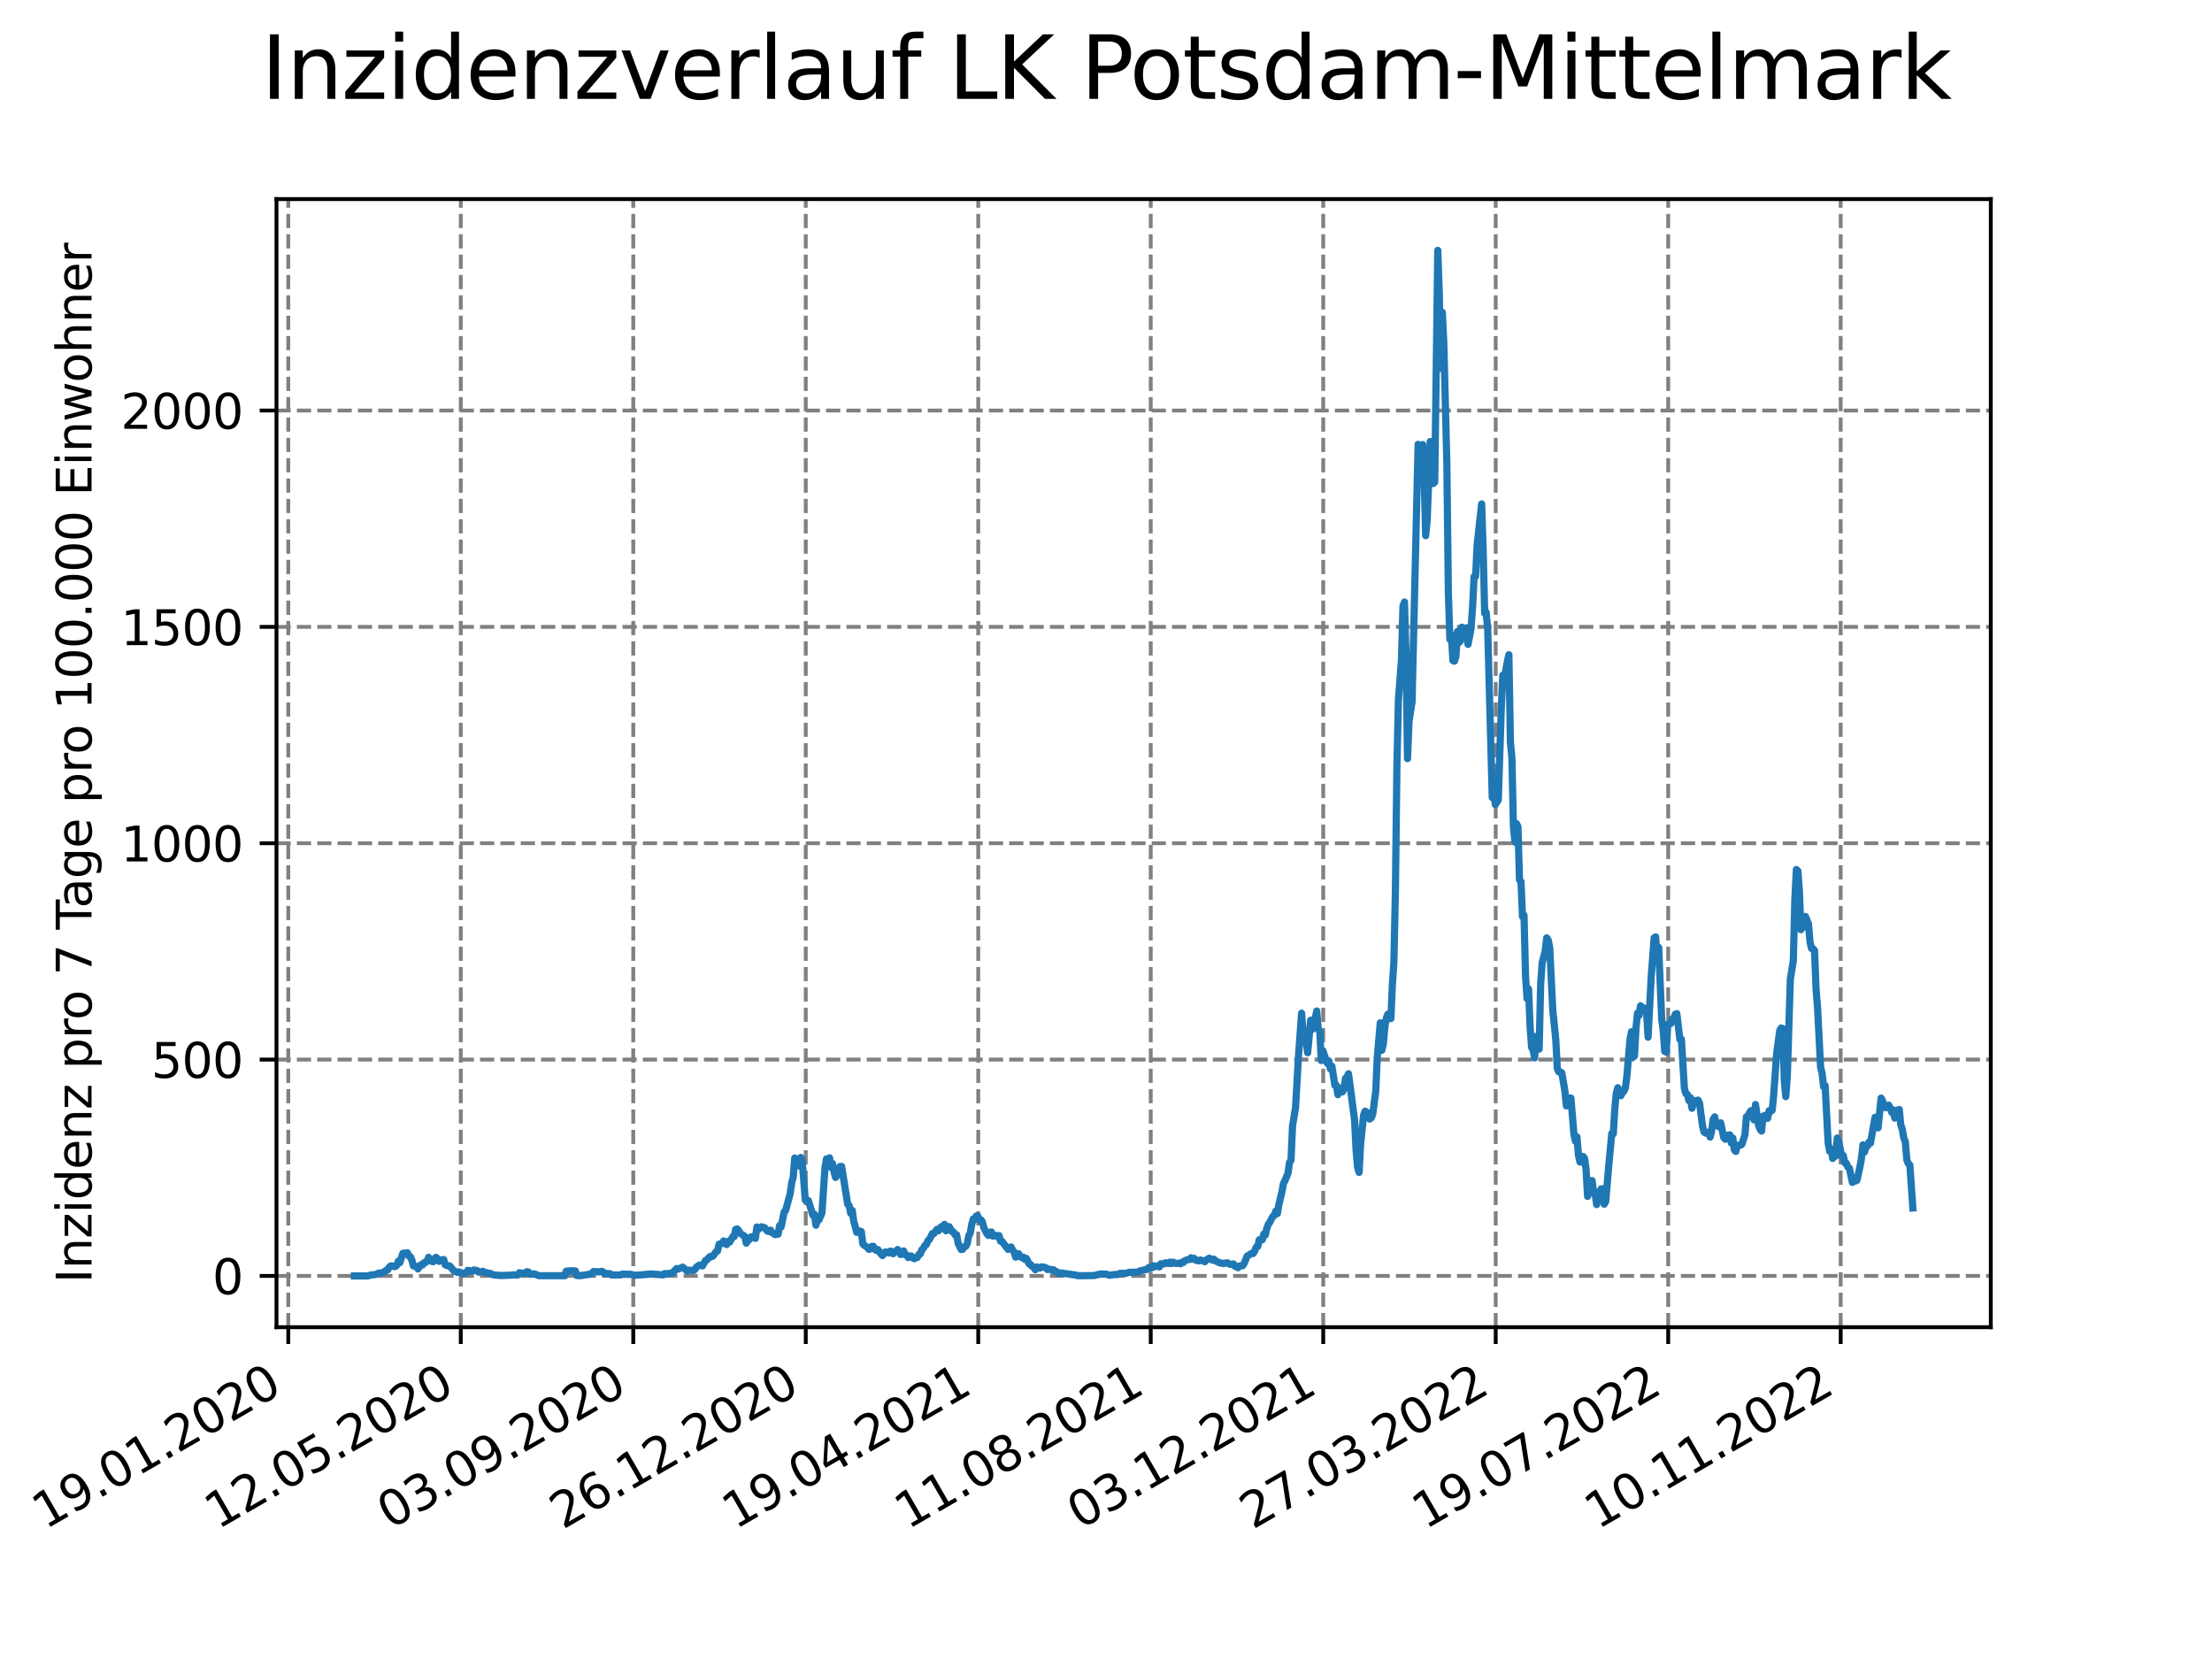 <?xml version="1.0" encoding="utf-8" standalone="no"?>
<!DOCTYPE svg PUBLIC "-//W3C//DTD SVG 1.1//EN"
  "http://www.w3.org/Graphics/SVG/1.1/DTD/svg11.dtd">
<svg xmlns:xlink="http://www.w3.org/1999/xlink" width="460.8pt" height="345.6pt" viewBox="0 0 460.8 345.6" xmlns="http://www.w3.org/2000/svg" version="1.1">
 <defs>
  <style type="text/css">*{stroke-linejoin: round; stroke-linecap: butt}</style>
 </defs>
 <g id="figure_1">
  <g id="patch_1">
   <path d="M 0 345.6 
L 460.8 345.6 
L 460.8 0 
L 0 0 
z
" style="fill: #ffffff"/>
  </g>
  <g id="axes_1">
   <g id="patch_2">
    <path d="M 57.6 276.48 
L 414.72 276.48 
L 414.72 41.472 
L 57.6 41.472 
z
" style="fill: #ffffff"/>
   </g>
   <g id="matplotlib.axis_1">
    <g id="xtick_1">
     <g id="line2d_1">
      <path d="M 60.056 276.48 
L 60.056 41.472 
" clip-path="url(#p04db1f003d)" style="fill: none; stroke-dasharray: 2.96,1.28; stroke-dashoffset: 0; stroke: #808080; stroke-width: 0.8"/>
     </g>
     <g id="line2d_2">
      <defs>
       <path id="mf3e167fe7e" d="M 0 0 
L 0 3.5 
" style="stroke: #000000; stroke-width: 0.8"/>
      </defs>
      <g>
       <use xlink:href="#mf3e167fe7e" x="60.056" y="276.48" style="stroke: #000000; stroke-width: 0.8"/>
      </g>
     </g>
     <g id="text_1">
      <!-- 19.01.2020 -->
      <g transform="translate(9.431 318.689) rotate(-30) scale(0.1 -0.1)">
       <defs>
        <path id="DejaVuSans-31" d="M 794 531 
L 1825 531 
L 1825 4091 
L 703 3866 
L 703 4441 
L 1819 4666 
L 2450 4666 
L 2450 531 
L 3481 531 
L 3481 0 
L 794 0 
L 794 531 
z
" transform="scale(0.016)"/>
        <path id="DejaVuSans-39" d="M 703 97 
L 703 672 
Q 941 559 1184 500 
Q 1428 441 1663 441 
Q 2288 441 2617 861 
Q 2947 1281 2994 2138 
Q 2813 1869 2534 1725 
Q 2256 1581 1919 1581 
Q 1219 1581 811 2004 
Q 403 2428 403 3163 
Q 403 3881 828 4315 
Q 1253 4750 1959 4750 
Q 2769 4750 3195 4129 
Q 3622 3509 3622 2328 
Q 3622 1225 3098 567 
Q 2575 -91 1691 -91 
Q 1453 -91 1209 -44 
Q 966 3 703 97 
z
M 1959 2075 
Q 2384 2075 2632 2365 
Q 2881 2656 2881 3163 
Q 2881 3666 2632 3958 
Q 2384 4250 1959 4250 
Q 1534 4250 1286 3958 
Q 1038 3666 1038 3163 
Q 1038 2656 1286 2365 
Q 1534 2075 1959 2075 
z
" transform="scale(0.016)"/>
        <path id="DejaVuSans-2e" d="M 684 794 
L 1344 794 
L 1344 0 
L 684 0 
L 684 794 
z
" transform="scale(0.016)"/>
        <path id="DejaVuSans-30" d="M 2034 4250 
Q 1547 4250 1301 3770 
Q 1056 3291 1056 2328 
Q 1056 1369 1301 889 
Q 1547 409 2034 409 
Q 2525 409 2770 889 
Q 3016 1369 3016 2328 
Q 3016 3291 2770 3770 
Q 2525 4250 2034 4250 
z
M 2034 4750 
Q 2819 4750 3233 4129 
Q 3647 3509 3647 2328 
Q 3647 1150 3233 529 
Q 2819 -91 2034 -91 
Q 1250 -91 836 529 
Q 422 1150 422 2328 
Q 422 3509 836 4129 
Q 1250 4750 2034 4750 
z
" transform="scale(0.016)"/>
        <path id="DejaVuSans-32" d="M 1228 531 
L 3431 531 
L 3431 0 
L 469 0 
L 469 531 
Q 828 903 1448 1529 
Q 2069 2156 2228 2338 
Q 2531 2678 2651 2914 
Q 2772 3150 2772 3378 
Q 2772 3750 2511 3984 
Q 2250 4219 1831 4219 
Q 1534 4219 1204 4116 
Q 875 4013 500 3803 
L 500 4441 
Q 881 4594 1212 4672 
Q 1544 4750 1819 4750 
Q 2544 4750 2975 4387 
Q 3406 4025 3406 3419 
Q 3406 3131 3298 2873 
Q 3191 2616 2906 2266 
Q 2828 2175 2409 1742 
Q 1991 1309 1228 531 
z
" transform="scale(0.016)"/>
       </defs>
       <use xlink:href="#DejaVuSans-31"/>
       <use xlink:href="#DejaVuSans-39" x="63.623"/>
       <use xlink:href="#DejaVuSans-2e" x="127.246"/>
       <use xlink:href="#DejaVuSans-30" x="159.033"/>
       <use xlink:href="#DejaVuSans-31" x="222.656"/>
       <use xlink:href="#DejaVuSans-2e" x="286.279"/>
       <use xlink:href="#DejaVuSans-32" x="318.066"/>
       <use xlink:href="#DejaVuSans-30" x="381.689"/>
       <use xlink:href="#DejaVuSans-32" x="445.312"/>
       <use xlink:href="#DejaVuSans-30" x="508.936"/>
      </g>
     </g>
    </g>
    <g id="xtick_2">
     <g id="line2d_3">
      <path d="M 95.989 276.48 
L 95.989 41.472 
" clip-path="url(#p04db1f003d)" style="fill: none; stroke-dasharray: 2.96,1.28; stroke-dashoffset: 0; stroke: #808080; stroke-width: 0.8"/>
     </g>
     <g id="line2d_4">
      <g>
       <use xlink:href="#mf3e167fe7e" x="95.989" y="276.48" style="stroke: #000000; stroke-width: 0.8"/>
      </g>
     </g>
     <g id="text_2">
      <!-- 12.05.2020 -->
      <g transform="translate(45.363 318.689) rotate(-30) scale(0.1 -0.1)">
       <defs>
        <path id="DejaVuSans-35" d="M 691 4666 
L 3169 4666 
L 3169 4134 
L 1269 4134 
L 1269 2991 
Q 1406 3038 1543 3061 
Q 1681 3084 1819 3084 
Q 2600 3084 3056 2656 
Q 3513 2228 3513 1497 
Q 3513 744 3044 326 
Q 2575 -91 1722 -91 
Q 1428 -91 1123 -41 
Q 819 9 494 109 
L 494 744 
Q 775 591 1075 516 
Q 1375 441 1709 441 
Q 2250 441 2565 725 
Q 2881 1009 2881 1497 
Q 2881 1984 2565 2268 
Q 2250 2553 1709 2553 
Q 1456 2553 1204 2497 
Q 953 2441 691 2322 
L 691 4666 
z
" transform="scale(0.016)"/>
       </defs>
       <use xlink:href="#DejaVuSans-31"/>
       <use xlink:href="#DejaVuSans-32" x="63.623"/>
       <use xlink:href="#DejaVuSans-2e" x="127.246"/>
       <use xlink:href="#DejaVuSans-30" x="159.033"/>
       <use xlink:href="#DejaVuSans-35" x="222.656"/>
       <use xlink:href="#DejaVuSans-2e" x="286.279"/>
       <use xlink:href="#DejaVuSans-32" x="318.066"/>
       <use xlink:href="#DejaVuSans-30" x="381.689"/>
       <use xlink:href="#DejaVuSans-32" x="445.312"/>
       <use xlink:href="#DejaVuSans-30" x="508.936"/>
      </g>
     </g>
    </g>
    <g id="xtick_3">
     <g id="line2d_5">
      <path d="M 131.921 276.48 
L 131.921 41.472 
" clip-path="url(#p04db1f003d)" style="fill: none; stroke-dasharray: 2.96,1.28; stroke-dashoffset: 0; stroke: #808080; stroke-width: 0.8"/>
     </g>
     <g id="line2d_6">
      <g>
       <use xlink:href="#mf3e167fe7e" x="131.921" y="276.48" style="stroke: #000000; stroke-width: 0.8"/>
      </g>
     </g>
     <g id="text_3">
      <!-- 03.09.2020 -->
      <g transform="translate(81.296 318.689) rotate(-30) scale(0.1 -0.1)">
       <defs>
        <path id="DejaVuSans-33" d="M 2597 2516 
Q 3050 2419 3304 2112 
Q 3559 1806 3559 1356 
Q 3559 666 3084 287 
Q 2609 -91 1734 -91 
Q 1441 -91 1130 -33 
Q 819 25 488 141 
L 488 750 
Q 750 597 1062 519 
Q 1375 441 1716 441 
Q 2309 441 2620 675 
Q 2931 909 2931 1356 
Q 2931 1769 2642 2001 
Q 2353 2234 1838 2234 
L 1294 2234 
L 1294 2753 
L 1863 2753 
Q 2328 2753 2575 2939 
Q 2822 3125 2822 3475 
Q 2822 3834 2567 4026 
Q 2313 4219 1838 4219 
Q 1578 4219 1281 4162 
Q 984 4106 628 3988 
L 628 4550 
Q 988 4650 1302 4700 
Q 1616 4750 1894 4750 
Q 2613 4750 3031 4423 
Q 3450 4097 3450 3541 
Q 3450 3153 3228 2886 
Q 3006 2619 2597 2516 
z
" transform="scale(0.016)"/>
       </defs>
       <use xlink:href="#DejaVuSans-30"/>
       <use xlink:href="#DejaVuSans-33" x="63.623"/>
       <use xlink:href="#DejaVuSans-2e" x="127.246"/>
       <use xlink:href="#DejaVuSans-30" x="159.033"/>
       <use xlink:href="#DejaVuSans-39" x="222.656"/>
       <use xlink:href="#DejaVuSans-2e" x="286.279"/>
       <use xlink:href="#DejaVuSans-32" x="318.066"/>
       <use xlink:href="#DejaVuSans-30" x="381.689"/>
       <use xlink:href="#DejaVuSans-32" x="445.312"/>
       <use xlink:href="#DejaVuSans-30" x="508.936"/>
      </g>
     </g>
    </g>
    <g id="xtick_4">
     <g id="line2d_7">
      <path d="M 167.854 276.48 
L 167.854 41.472 
" clip-path="url(#p04db1f003d)" style="fill: none; stroke-dasharray: 2.96,1.28; stroke-dashoffset: 0; stroke: #808080; stroke-width: 0.8"/>
     </g>
     <g id="line2d_8">
      <g>
       <use xlink:href="#mf3e167fe7e" x="167.854" y="276.48" style="stroke: #000000; stroke-width: 0.8"/>
      </g>
     </g>
     <g id="text_4">
      <!-- 26.12.2020 -->
      <g transform="translate(117.229 318.689) rotate(-30) scale(0.1 -0.1)">
       <defs>
        <path id="DejaVuSans-36" d="M 2113 2584 
Q 1688 2584 1439 2293 
Q 1191 2003 1191 1497 
Q 1191 994 1439 701 
Q 1688 409 2113 409 
Q 2538 409 2786 701 
Q 3034 994 3034 1497 
Q 3034 2003 2786 2293 
Q 2538 2584 2113 2584 
z
M 3366 4563 
L 3366 3988 
Q 3128 4100 2886 4159 
Q 2644 4219 2406 4219 
Q 1781 4219 1451 3797 
Q 1122 3375 1075 2522 
Q 1259 2794 1537 2939 
Q 1816 3084 2150 3084 
Q 2853 3084 3261 2657 
Q 3669 2231 3669 1497 
Q 3669 778 3244 343 
Q 2819 -91 2113 -91 
Q 1303 -91 875 529 
Q 447 1150 447 2328 
Q 447 3434 972 4092 
Q 1497 4750 2381 4750 
Q 2619 4750 2861 4703 
Q 3103 4656 3366 4563 
z
" transform="scale(0.016)"/>
       </defs>
       <use xlink:href="#DejaVuSans-32"/>
       <use xlink:href="#DejaVuSans-36" x="63.623"/>
       <use xlink:href="#DejaVuSans-2e" x="127.246"/>
       <use xlink:href="#DejaVuSans-31" x="159.033"/>
       <use xlink:href="#DejaVuSans-32" x="222.656"/>
       <use xlink:href="#DejaVuSans-2e" x="286.279"/>
       <use xlink:href="#DejaVuSans-32" x="318.066"/>
       <use xlink:href="#DejaVuSans-30" x="381.689"/>
       <use xlink:href="#DejaVuSans-32" x="445.312"/>
       <use xlink:href="#DejaVuSans-30" x="508.936"/>
      </g>
     </g>
    </g>
    <g id="xtick_5">
     <g id="line2d_9">
      <path d="M 203.786 276.48 
L 203.786 41.472 
" clip-path="url(#p04db1f003d)" style="fill: none; stroke-dasharray: 2.96,1.28; stroke-dashoffset: 0; stroke: #808080; stroke-width: 0.8"/>
     </g>
     <g id="line2d_10">
      <g>
       <use xlink:href="#mf3e167fe7e" x="203.786" y="276.48" style="stroke: #000000; stroke-width: 0.8"/>
      </g>
     </g>
     <g id="text_5">
      <!-- 19.04.2021 -->
      <g transform="translate(153.161 318.689) rotate(-30) scale(0.1 -0.1)">
       <defs>
        <path id="DejaVuSans-34" d="M 2419 4116 
L 825 1625 
L 2419 1625 
L 2419 4116 
z
M 2253 4666 
L 3047 4666 
L 3047 1625 
L 3713 1625 
L 3713 1100 
L 3047 1100 
L 3047 0 
L 2419 0 
L 2419 1100 
L 313 1100 
L 313 1709 
L 2253 4666 
z
" transform="scale(0.016)"/>
       </defs>
       <use xlink:href="#DejaVuSans-31"/>
       <use xlink:href="#DejaVuSans-39" x="63.623"/>
       <use xlink:href="#DejaVuSans-2e" x="127.246"/>
       <use xlink:href="#DejaVuSans-30" x="159.033"/>
       <use xlink:href="#DejaVuSans-34" x="222.656"/>
       <use xlink:href="#DejaVuSans-2e" x="286.279"/>
       <use xlink:href="#DejaVuSans-32" x="318.066"/>
       <use xlink:href="#DejaVuSans-30" x="381.689"/>
       <use xlink:href="#DejaVuSans-32" x="445.312"/>
       <use xlink:href="#DejaVuSans-31" x="508.936"/>
      </g>
     </g>
    </g>
    <g id="xtick_6">
     <g id="line2d_11">
      <path d="M 239.719 276.48 
L 239.719 41.472 
" clip-path="url(#p04db1f003d)" style="fill: none; stroke-dasharray: 2.96,1.28; stroke-dashoffset: 0; stroke: #808080; stroke-width: 0.8"/>
     </g>
     <g id="line2d_12">
      <g>
       <use xlink:href="#mf3e167fe7e" x="239.719" y="276.48" style="stroke: #000000; stroke-width: 0.8"/>
      </g>
     </g>
     <g id="text_6">
      <!-- 11.08.2021 -->
      <g transform="translate(189.094 318.689) rotate(-30) scale(0.1 -0.1)">
       <defs>
        <path id="DejaVuSans-38" d="M 2034 2216 
Q 1584 2216 1326 1975 
Q 1069 1734 1069 1313 
Q 1069 891 1326 650 
Q 1584 409 2034 409 
Q 2484 409 2743 651 
Q 3003 894 3003 1313 
Q 3003 1734 2745 1975 
Q 2488 2216 2034 2216 
z
M 1403 2484 
Q 997 2584 770 2862 
Q 544 3141 544 3541 
Q 544 4100 942 4425 
Q 1341 4750 2034 4750 
Q 2731 4750 3128 4425 
Q 3525 4100 3525 3541 
Q 3525 3141 3298 2862 
Q 3072 2584 2669 2484 
Q 3125 2378 3379 2068 
Q 3634 1759 3634 1313 
Q 3634 634 3220 271 
Q 2806 -91 2034 -91 
Q 1263 -91 848 271 
Q 434 634 434 1313 
Q 434 1759 690 2068 
Q 947 2378 1403 2484 
z
M 1172 3481 
Q 1172 3119 1398 2916 
Q 1625 2713 2034 2713 
Q 2441 2713 2670 2916 
Q 2900 3119 2900 3481 
Q 2900 3844 2670 4047 
Q 2441 4250 2034 4250 
Q 1625 4250 1398 4047 
Q 1172 3844 1172 3481 
z
" transform="scale(0.016)"/>
       </defs>
       <use xlink:href="#DejaVuSans-31"/>
       <use xlink:href="#DejaVuSans-31" x="63.623"/>
       <use xlink:href="#DejaVuSans-2e" x="127.246"/>
       <use xlink:href="#DejaVuSans-30" x="159.033"/>
       <use xlink:href="#DejaVuSans-38" x="222.656"/>
       <use xlink:href="#DejaVuSans-2e" x="286.279"/>
       <use xlink:href="#DejaVuSans-32" x="318.066"/>
       <use xlink:href="#DejaVuSans-30" x="381.689"/>
       <use xlink:href="#DejaVuSans-32" x="445.312"/>
       <use xlink:href="#DejaVuSans-31" x="508.936"/>
      </g>
     </g>
    </g>
    <g id="xtick_7">
     <g id="line2d_13">
      <path d="M 275.652 276.48 
L 275.652 41.472 
" clip-path="url(#p04db1f003d)" style="fill: none; stroke-dasharray: 2.96,1.28; stroke-dashoffset: 0; stroke: #808080; stroke-width: 0.8"/>
     </g>
     <g id="line2d_14">
      <g>
       <use xlink:href="#mf3e167fe7e" x="275.652" y="276.48" style="stroke: #000000; stroke-width: 0.8"/>
      </g>
     </g>
     <g id="text_7">
      <!-- 03.12.2021 -->
      <g transform="translate(225.027 318.689) rotate(-30) scale(0.1 -0.1)">
       <use xlink:href="#DejaVuSans-30"/>
       <use xlink:href="#DejaVuSans-33" x="63.623"/>
       <use xlink:href="#DejaVuSans-2e" x="127.246"/>
       <use xlink:href="#DejaVuSans-31" x="159.033"/>
       <use xlink:href="#DejaVuSans-32" x="222.656"/>
       <use xlink:href="#DejaVuSans-2e" x="286.279"/>
       <use xlink:href="#DejaVuSans-32" x="318.066"/>
       <use xlink:href="#DejaVuSans-30" x="381.689"/>
       <use xlink:href="#DejaVuSans-32" x="445.312"/>
       <use xlink:href="#DejaVuSans-31" x="508.936"/>
      </g>
     </g>
    </g>
    <g id="xtick_8">
     <g id="line2d_15">
      <path d="M 311.584 276.48 
L 311.584 41.472 
" clip-path="url(#p04db1f003d)" style="fill: none; stroke-dasharray: 2.96,1.28; stroke-dashoffset: 0; stroke: #808080; stroke-width: 0.8"/>
     </g>
     <g id="line2d_16">
      <g>
       <use xlink:href="#mf3e167fe7e" x="311.584" y="276.48" style="stroke: #000000; stroke-width: 0.8"/>
      </g>
     </g>
     <g id="text_8">
      <!-- 27.03.2022 -->
      <g transform="translate(260.959 318.689) rotate(-30) scale(0.1 -0.1)">
       <defs>
        <path id="DejaVuSans-37" d="M 525 4666 
L 3525 4666 
L 3525 4397 
L 1831 0 
L 1172 0 
L 2766 4134 
L 525 4134 
L 525 4666 
z
" transform="scale(0.016)"/>
       </defs>
       <use xlink:href="#DejaVuSans-32"/>
       <use xlink:href="#DejaVuSans-37" x="63.623"/>
       <use xlink:href="#DejaVuSans-2e" x="127.246"/>
       <use xlink:href="#DejaVuSans-30" x="159.033"/>
       <use xlink:href="#DejaVuSans-33" x="222.656"/>
       <use xlink:href="#DejaVuSans-2e" x="286.279"/>
       <use xlink:href="#DejaVuSans-32" x="318.066"/>
       <use xlink:href="#DejaVuSans-30" x="381.689"/>
       <use xlink:href="#DejaVuSans-32" x="445.312"/>
       <use xlink:href="#DejaVuSans-32" x="508.936"/>
      </g>
     </g>
    </g>
    <g id="xtick_9">
     <g id="line2d_17">
      <path d="M 347.517 276.48 
L 347.517 41.472 
" clip-path="url(#p04db1f003d)" style="fill: none; stroke-dasharray: 2.96,1.28; stroke-dashoffset: 0; stroke: #808080; stroke-width: 0.8"/>
     </g>
     <g id="line2d_18">
      <g>
       <use xlink:href="#mf3e167fe7e" x="347.517" y="276.48" style="stroke: #000000; stroke-width: 0.8"/>
      </g>
     </g>
     <g id="text_9">
      <!-- 19.07.2022 -->
      <g transform="translate(296.892 318.689) rotate(-30) scale(0.1 -0.1)">
       <use xlink:href="#DejaVuSans-31"/>
       <use xlink:href="#DejaVuSans-39" x="63.623"/>
       <use xlink:href="#DejaVuSans-2e" x="127.246"/>
       <use xlink:href="#DejaVuSans-30" x="159.033"/>
       <use xlink:href="#DejaVuSans-37" x="222.656"/>
       <use xlink:href="#DejaVuSans-2e" x="286.279"/>
       <use xlink:href="#DejaVuSans-32" x="318.066"/>
       <use xlink:href="#DejaVuSans-30" x="381.689"/>
       <use xlink:href="#DejaVuSans-32" x="445.312"/>
       <use xlink:href="#DejaVuSans-32" x="508.936"/>
      </g>
     </g>
    </g>
    <g id="xtick_10">
     <g id="line2d_19">
      <path d="M 383.45 276.48 
L 383.45 41.472 
" clip-path="url(#p04db1f003d)" style="fill: none; stroke-dasharray: 2.96,1.28; stroke-dashoffset: 0; stroke: #808080; stroke-width: 0.8"/>
     </g>
     <g id="line2d_20">
      <g>
       <use xlink:href="#mf3e167fe7e" x="383.45" y="276.48" style="stroke: #000000; stroke-width: 0.8"/>
      </g>
     </g>
     <g id="text_10">
      <!-- 10.11.2022 -->
      <g transform="translate(332.824 318.689) rotate(-30) scale(0.1 -0.1)">
       <use xlink:href="#DejaVuSans-31"/>
       <use xlink:href="#DejaVuSans-30" x="63.623"/>
       <use xlink:href="#DejaVuSans-2e" x="127.246"/>
       <use xlink:href="#DejaVuSans-31" x="159.033"/>
       <use xlink:href="#DejaVuSans-31" x="222.656"/>
       <use xlink:href="#DejaVuSans-2e" x="286.279"/>
       <use xlink:href="#DejaVuSans-32" x="318.066"/>
       <use xlink:href="#DejaVuSans-30" x="381.689"/>
       <use xlink:href="#DejaVuSans-32" x="445.312"/>
       <use xlink:href="#DejaVuSans-32" x="508.936"/>
      </g>
     </g>
    </g>
   </g>
   <g id="matplotlib.axis_2">
    <g id="ytick_1">
     <g id="line2d_21">
      <path d="M 57.6 265.798 
L 414.72 265.798 
" clip-path="url(#p04db1f003d)" style="fill: none; stroke-dasharray: 2.96,1.28; stroke-dashoffset: 0; stroke: #808080; stroke-width: 0.8"/>
     </g>
     <g id="line2d_22">
      <defs>
       <path id="ma04729c0e4" d="M 0 0 
L -3.5 0 
" style="stroke: #000000; stroke-width: 0.8"/>
      </defs>
      <g>
       <use xlink:href="#ma04729c0e4" x="57.6" y="265.798" style="stroke: #000000; stroke-width: 0.8"/>
      </g>
     </g>
     <g id="text_11">
      <!-- 0 -->
      <g transform="translate(44.237 269.597) scale(0.1 -0.1)">
       <use xlink:href="#DejaVuSans-30"/>
      </g>
     </g>
    </g>
    <g id="ytick_2">
     <g id="line2d_23">
      <path d="M 57.6 220.729 
L 414.72 220.729 
" clip-path="url(#p04db1f003d)" style="fill: none; stroke-dasharray: 2.96,1.28; stroke-dashoffset: 0; stroke: #808080; stroke-width: 0.8"/>
     </g>
     <g id="line2d_24">
      <g>
       <use xlink:href="#ma04729c0e4" x="57.6" y="220.729" style="stroke: #000000; stroke-width: 0.8"/>
      </g>
     </g>
     <g id="text_12">
      <!-- 500 -->
      <g transform="translate(31.512 224.528) scale(0.1 -0.1)">
       <use xlink:href="#DejaVuSans-35"/>
       <use xlink:href="#DejaVuSans-30" x="63.623"/>
       <use xlink:href="#DejaVuSans-30" x="127.246"/>
      </g>
     </g>
    </g>
    <g id="ytick_3">
     <g id="line2d_25">
      <path d="M 57.6 175.66 
L 414.72 175.66 
" clip-path="url(#p04db1f003d)" style="fill: none; stroke-dasharray: 2.96,1.28; stroke-dashoffset: 0; stroke: #808080; stroke-width: 0.8"/>
     </g>
     <g id="line2d_26">
      <g>
       <use xlink:href="#ma04729c0e4" x="57.6" y="175.66" style="stroke: #000000; stroke-width: 0.8"/>
      </g>
     </g>
     <g id="text_13">
      <!-- 1000 -->
      <g transform="translate(25.15 179.459) scale(0.1 -0.1)">
       <use xlink:href="#DejaVuSans-31"/>
       <use xlink:href="#DejaVuSans-30" x="63.623"/>
       <use xlink:href="#DejaVuSans-30" x="127.246"/>
       <use xlink:href="#DejaVuSans-30" x="190.869"/>
      </g>
     </g>
    </g>
    <g id="ytick_4">
     <g id="line2d_27">
      <path d="M 57.6 130.59 
L 414.72 130.59 
" clip-path="url(#p04db1f003d)" style="fill: none; stroke-dasharray: 2.96,1.28; stroke-dashoffset: 0; stroke: #808080; stroke-width: 0.8"/>
     </g>
     <g id="line2d_28">
      <g>
       <use xlink:href="#ma04729c0e4" x="57.6" y="130.59" style="stroke: #000000; stroke-width: 0.8"/>
      </g>
     </g>
     <g id="text_14">
      <!-- 1500 -->
      <g transform="translate(25.15 134.39) scale(0.1 -0.1)">
       <use xlink:href="#DejaVuSans-31"/>
       <use xlink:href="#DejaVuSans-35" x="63.623"/>
       <use xlink:href="#DejaVuSans-30" x="127.246"/>
       <use xlink:href="#DejaVuSans-30" x="190.869"/>
      </g>
     </g>
    </g>
    <g id="ytick_5">
     <g id="line2d_29">
      <path d="M 57.6 85.521 
L 414.72 85.521 
" clip-path="url(#p04db1f003d)" style="fill: none; stroke-dasharray: 2.96,1.28; stroke-dashoffset: 0; stroke: #808080; stroke-width: 0.8"/>
     </g>
     <g id="line2d_30">
      <g>
       <use xlink:href="#ma04729c0e4" x="57.6" y="85.521" style="stroke: #000000; stroke-width: 0.8"/>
      </g>
     </g>
     <g id="text_15">
      <!-- 2000 -->
      <g transform="translate(25.15 89.321) scale(0.1 -0.1)">
       <use xlink:href="#DejaVuSans-32"/>
       <use xlink:href="#DejaVuSans-30" x="63.623"/>
       <use xlink:href="#DejaVuSans-30" x="127.246"/>
       <use xlink:href="#DejaVuSans-30" x="190.869"/>
      </g>
     </g>
    </g>
    <g id="text_16">
     <!-- Inzidenz pro 7 Tage pro 100.000 Einwohner -->
     <g transform="translate(19.07 267.301) rotate(-90) scale(0.1 -0.1)">
      <defs>
       <path id="DejaVuSans-49" d="M 628 4666 
L 1259 4666 
L 1259 0 
L 628 0 
L 628 4666 
z
" transform="scale(0.016)"/>
       <path id="DejaVuSans-6e" d="M 3513 2113 
L 3513 0 
L 2938 0 
L 2938 2094 
Q 2938 2591 2744 2837 
Q 2550 3084 2163 3084 
Q 1697 3084 1428 2787 
Q 1159 2491 1159 1978 
L 1159 0 
L 581 0 
L 581 3500 
L 1159 3500 
L 1159 2956 
Q 1366 3272 1645 3428 
Q 1925 3584 2291 3584 
Q 2894 3584 3203 3211 
Q 3513 2838 3513 2113 
z
" transform="scale(0.016)"/>
       <path id="DejaVuSans-7a" d="M 353 3500 
L 3084 3500 
L 3084 2975 
L 922 459 
L 3084 459 
L 3084 0 
L 275 0 
L 275 525 
L 2438 3041 
L 353 3041 
L 353 3500 
z
" transform="scale(0.016)"/>
       <path id="DejaVuSans-69" d="M 603 3500 
L 1178 3500 
L 1178 0 
L 603 0 
L 603 3500 
z
M 603 4863 
L 1178 4863 
L 1178 4134 
L 603 4134 
L 603 4863 
z
" transform="scale(0.016)"/>
       <path id="DejaVuSans-64" d="M 2906 2969 
L 2906 4863 
L 3481 4863 
L 3481 0 
L 2906 0 
L 2906 525 
Q 2725 213 2448 61 
Q 2172 -91 1784 -91 
Q 1150 -91 751 415 
Q 353 922 353 1747 
Q 353 2572 751 3078 
Q 1150 3584 1784 3584 
Q 2172 3584 2448 3432 
Q 2725 3281 2906 2969 
z
M 947 1747 
Q 947 1113 1208 752 
Q 1469 391 1925 391 
Q 2381 391 2643 752 
Q 2906 1113 2906 1747 
Q 2906 2381 2643 2742 
Q 2381 3103 1925 3103 
Q 1469 3103 1208 2742 
Q 947 2381 947 1747 
z
" transform="scale(0.016)"/>
       <path id="DejaVuSans-65" d="M 3597 1894 
L 3597 1613 
L 953 1613 
Q 991 1019 1311 708 
Q 1631 397 2203 397 
Q 2534 397 2845 478 
Q 3156 559 3463 722 
L 3463 178 
Q 3153 47 2828 -22 
Q 2503 -91 2169 -91 
Q 1331 -91 842 396 
Q 353 884 353 1716 
Q 353 2575 817 3079 
Q 1281 3584 2069 3584 
Q 2775 3584 3186 3129 
Q 3597 2675 3597 1894 
z
M 3022 2063 
Q 3016 2534 2758 2815 
Q 2500 3097 2075 3097 
Q 1594 3097 1305 2825 
Q 1016 2553 972 2059 
L 3022 2063 
z
" transform="scale(0.016)"/>
       <path id="DejaVuSans-20" transform="scale(0.016)"/>
       <path id="DejaVuSans-70" d="M 1159 525 
L 1159 -1331 
L 581 -1331 
L 581 3500 
L 1159 3500 
L 1159 2969 
Q 1341 3281 1617 3432 
Q 1894 3584 2278 3584 
Q 2916 3584 3314 3078 
Q 3713 2572 3713 1747 
Q 3713 922 3314 415 
Q 2916 -91 2278 -91 
Q 1894 -91 1617 61 
Q 1341 213 1159 525 
z
M 3116 1747 
Q 3116 2381 2855 2742 
Q 2594 3103 2138 3103 
Q 1681 3103 1420 2742 
Q 1159 2381 1159 1747 
Q 1159 1113 1420 752 
Q 1681 391 2138 391 
Q 2594 391 2855 752 
Q 3116 1113 3116 1747 
z
" transform="scale(0.016)"/>
       <path id="DejaVuSans-72" d="M 2631 2963 
Q 2534 3019 2420 3045 
Q 2306 3072 2169 3072 
Q 1681 3072 1420 2755 
Q 1159 2438 1159 1844 
L 1159 0 
L 581 0 
L 581 3500 
L 1159 3500 
L 1159 2956 
Q 1341 3275 1631 3429 
Q 1922 3584 2338 3584 
Q 2397 3584 2469 3576 
Q 2541 3569 2628 3553 
L 2631 2963 
z
" transform="scale(0.016)"/>
       <path id="DejaVuSans-6f" d="M 1959 3097 
Q 1497 3097 1228 2736 
Q 959 2375 959 1747 
Q 959 1119 1226 758 
Q 1494 397 1959 397 
Q 2419 397 2687 759 
Q 2956 1122 2956 1747 
Q 2956 2369 2687 2733 
Q 2419 3097 1959 3097 
z
M 1959 3584 
Q 2709 3584 3137 3096 
Q 3566 2609 3566 1747 
Q 3566 888 3137 398 
Q 2709 -91 1959 -91 
Q 1206 -91 779 398 
Q 353 888 353 1747 
Q 353 2609 779 3096 
Q 1206 3584 1959 3584 
z
" transform="scale(0.016)"/>
       <path id="DejaVuSans-54" d="M -19 4666 
L 3928 4666 
L 3928 4134 
L 2272 4134 
L 2272 0 
L 1638 0 
L 1638 4134 
L -19 4134 
L -19 4666 
z
" transform="scale(0.016)"/>
       <path id="DejaVuSans-61" d="M 2194 1759 
Q 1497 1759 1228 1600 
Q 959 1441 959 1056 
Q 959 750 1161 570 
Q 1363 391 1709 391 
Q 2188 391 2477 730 
Q 2766 1069 2766 1631 
L 2766 1759 
L 2194 1759 
z
M 3341 1997 
L 3341 0 
L 2766 0 
L 2766 531 
Q 2569 213 2275 61 
Q 1981 -91 1556 -91 
Q 1019 -91 701 211 
Q 384 513 384 1019 
Q 384 1609 779 1909 
Q 1175 2209 1959 2209 
L 2766 2209 
L 2766 2266 
Q 2766 2663 2505 2880 
Q 2244 3097 1772 3097 
Q 1472 3097 1187 3025 
Q 903 2953 641 2809 
L 641 3341 
Q 956 3463 1253 3523 
Q 1550 3584 1831 3584 
Q 2591 3584 2966 3190 
Q 3341 2797 3341 1997 
z
" transform="scale(0.016)"/>
       <path id="DejaVuSans-67" d="M 2906 1791 
Q 2906 2416 2648 2759 
Q 2391 3103 1925 3103 
Q 1463 3103 1205 2759 
Q 947 2416 947 1791 
Q 947 1169 1205 825 
Q 1463 481 1925 481 
Q 2391 481 2648 825 
Q 2906 1169 2906 1791 
z
M 3481 434 
Q 3481 -459 3084 -895 
Q 2688 -1331 1869 -1331 
Q 1566 -1331 1297 -1286 
Q 1028 -1241 775 -1147 
L 775 -588 
Q 1028 -725 1275 -790 
Q 1522 -856 1778 -856 
Q 2344 -856 2625 -561 
Q 2906 -266 2906 331 
L 2906 616 
Q 2728 306 2450 153 
Q 2172 0 1784 0 
Q 1141 0 747 490 
Q 353 981 353 1791 
Q 353 2603 747 3093 
Q 1141 3584 1784 3584 
Q 2172 3584 2450 3431 
Q 2728 3278 2906 2969 
L 2906 3500 
L 3481 3500 
L 3481 434 
z
" transform="scale(0.016)"/>
       <path id="DejaVuSans-45" d="M 628 4666 
L 3578 4666 
L 3578 4134 
L 1259 4134 
L 1259 2753 
L 3481 2753 
L 3481 2222 
L 1259 2222 
L 1259 531 
L 3634 531 
L 3634 0 
L 628 0 
L 628 4666 
z
" transform="scale(0.016)"/>
       <path id="DejaVuSans-77" d="M 269 3500 
L 844 3500 
L 1563 769 
L 2278 3500 
L 2956 3500 
L 3675 769 
L 4391 3500 
L 4966 3500 
L 4050 0 
L 3372 0 
L 2619 2869 
L 1863 0 
L 1184 0 
L 269 3500 
z
" transform="scale(0.016)"/>
       <path id="DejaVuSans-68" d="M 3513 2113 
L 3513 0 
L 2938 0 
L 2938 2094 
Q 2938 2591 2744 2837 
Q 2550 3084 2163 3084 
Q 1697 3084 1428 2787 
Q 1159 2491 1159 1978 
L 1159 0 
L 581 0 
L 581 4863 
L 1159 4863 
L 1159 2956 
Q 1366 3272 1645 3428 
Q 1925 3584 2291 3584 
Q 2894 3584 3203 3211 
Q 3513 2838 3513 2113 
z
" transform="scale(0.016)"/>
      </defs>
      <use xlink:href="#DejaVuSans-49"/>
      <use xlink:href="#DejaVuSans-6e" x="29.492"/>
      <use xlink:href="#DejaVuSans-7a" x="92.871"/>
      <use xlink:href="#DejaVuSans-69" x="145.361"/>
      <use xlink:href="#DejaVuSans-64" x="173.145"/>
      <use xlink:href="#DejaVuSans-65" x="236.621"/>
      <use xlink:href="#DejaVuSans-6e" x="298.145"/>
      <use xlink:href="#DejaVuSans-7a" x="361.523"/>
      <use xlink:href="#DejaVuSans-20" x="414.014"/>
      <use xlink:href="#DejaVuSans-70" x="445.801"/>
      <use xlink:href="#DejaVuSans-72" x="509.277"/>
      <use xlink:href="#DejaVuSans-6f" x="548.141"/>
      <use xlink:href="#DejaVuSans-20" x="609.322"/>
      <use xlink:href="#DejaVuSans-37" x="641.109"/>
      <use xlink:href="#DejaVuSans-20" x="704.732"/>
      <use xlink:href="#DejaVuSans-54" x="736.52"/>
      <use xlink:href="#DejaVuSans-61" x="781.104"/>
      <use xlink:href="#DejaVuSans-67" x="842.383"/>
      <use xlink:href="#DejaVuSans-65" x="905.859"/>
      <use xlink:href="#DejaVuSans-20" x="967.383"/>
      <use xlink:href="#DejaVuSans-70" x="999.17"/>
      <use xlink:href="#DejaVuSans-72" x="1062.646"/>
      <use xlink:href="#DejaVuSans-6f" x="1101.51"/>
      <use xlink:href="#DejaVuSans-20" x="1162.691"/>
      <use xlink:href="#DejaVuSans-31" x="1194.479"/>
      <use xlink:href="#DejaVuSans-30" x="1258.102"/>
      <use xlink:href="#DejaVuSans-30" x="1321.725"/>
      <use xlink:href="#DejaVuSans-2e" x="1385.348"/>
      <use xlink:href="#DejaVuSans-30" x="1417.135"/>
      <use xlink:href="#DejaVuSans-30" x="1480.758"/>
      <use xlink:href="#DejaVuSans-30" x="1544.381"/>
      <use xlink:href="#DejaVuSans-20" x="1608.004"/>
      <use xlink:href="#DejaVuSans-45" x="1639.791"/>
      <use xlink:href="#DejaVuSans-69" x="1702.975"/>
      <use xlink:href="#DejaVuSans-6e" x="1730.758"/>
      <use xlink:href="#DejaVuSans-77" x="1794.137"/>
      <use xlink:href="#DejaVuSans-6f" x="1875.924"/>
      <use xlink:href="#DejaVuSans-68" x="1937.105"/>
      <use xlink:href="#DejaVuSans-6e" x="2000.484"/>
      <use xlink:href="#DejaVuSans-65" x="2063.863"/>
      <use xlink:href="#DejaVuSans-72" x="2125.387"/>
     </g>
    </g>
   </g>
   <g id="line2d_31">
    <path d="M 73.833 265.798 
L 76.67 265.798 
L 77.3 265.59 
L 78.246 265.506 
L 78.876 265.215 
L 79.191 265.257 
L 80.137 264.924 
L 80.452 264.591 
L 80.767 264.549 
L 81.082 263.966 
L 81.397 263.717 
L 81.713 263.717 
L 82.028 263.842 
L 82.343 263.842 
L 82.658 263.592 
L 82.973 262.718 
L 83.289 263.051 
L 83.919 261.095 
L 84.865 260.97 
L 85.18 261.677 
L 85.495 261.802 
L 85.81 262.551 
L 86.125 263.717 
L 86.756 263.8 
L 87.071 264.341 
L 87.701 263.467 
L 88.017 263.509 
L 88.332 263.051 
L 88.647 263.009 
L 88.962 262.718 
L 89.277 261.927 
L 89.908 262.759 
L 90.223 262.843 
L 90.538 262.177 
L 90.853 261.927 
L 91.484 262.759 
L 91.799 262.468 
L 92.429 262.385 
L 92.745 263.467 
L 93.06 263.633 
L 93.69 263.717 
L 94.636 264.841 
L 94.951 264.882 
L 95.266 265.049 
L 95.581 264.965 
L 96.527 265.298 
L 97.157 265.09 
L 97.473 264.632 
L 98.418 264.799 
L 98.733 264.549 
L 99.364 264.674 
L 99.679 265.007 
L 100.309 264.924 
L 100.625 264.841 
L 100.94 265.049 
L 102.201 265.298 
L 102.831 265.59 
L 104.407 265.715 
L 106.613 265.631 
L 106.929 265.548 
L 107.559 265.631 
L 107.874 265.59 
L 108.189 265.132 
L 109.135 265.298 
L 109.765 264.924 
L 110.081 264.965 
L 110.396 265.423 
L 111.341 265.382 
L 112.287 265.756 
L 117.645 265.756 
L 117.961 264.799 
L 119.221 264.716 
L 119.852 264.757 
L 120.167 265.715 
L 120.797 265.756 
L 122.689 265.465 
L 123.319 265.298 
L 123.634 264.882 
L 124.895 264.965 
L 125.21 264.841 
L 125.525 264.882 
L 125.84 265.257 
L 127.101 265.34 
L 127.416 265.59 
L 128.047 265.59 
L 129.308 265.59 
L 129.623 265.423 
L 131.514 265.465 
L 132.144 265.673 
L 133.405 265.59 
L 135.612 265.382 
L 137.188 265.506 
L 138.133 265.59 
L 138.448 265.298 
L 138.764 265.423 
L 139.079 265.298 
L 140.024 265.215 
L 140.97 264.258 
L 141.285 264.383 
L 141.916 264.091 
L 142.231 263.966 
L 143.176 264.799 
L 143.492 264.591 
L 144.437 264.674 
L 144.752 264.466 
L 145.068 263.966 
L 145.698 263.55 
L 146.328 263.717 
L 146.959 262.593 
L 147.274 262.426 
L 147.904 261.761 
L 148.22 261.802 
L 148.535 261.636 
L 149.165 260.762 
L 149.48 260.595 
L 149.796 259.18 
L 150.426 259.055 
L 150.741 258.514 
L 151.056 259.055 
L 151.372 259.263 
L 151.687 258.597 
L 152.002 258.764 
L 152.632 257.64 
L 152.948 257.598 
L 153.263 256.1 
L 153.578 256.017 
L 153.893 256.35 
L 154.208 256.932 
L 155.154 257.557 
L 155.469 258.972 
L 155.784 258.472 
L 156.1 258.223 
L 156.415 257.682 
L 156.73 257.64 
L 157.36 257.973 
L 157.676 255.601 
L 157.991 256.1 
L 158.621 255.559 
L 159.252 255.725 
L 159.882 256.475 
L 160.197 256.558 
L 160.512 256.266 
L 160.828 256.766 
L 161.458 257.182 
L 162.088 257.099 
L 162.404 255.309 
L 162.719 255.601 
L 163.349 252.479 
L 163.664 252.146 
L 164.61 248.65 
L 164.925 246.402 
L 165.24 245.195 
L 165.556 241.241 
L 165.871 241.491 
L 166.186 242.823 
L 166.501 242.906 
L 166.816 241.116 
L 167.132 242.074 
L 167.762 250.023 
L 168.392 250.106 
L 169.338 253.145 
L 169.653 252.937 
L 169.968 255.226 
L 170.283 254.144 
L 170.599 254.144 
L 171.229 252.687 
L 171.859 243.239 
L 172.175 241.408 
L 172.49 241.532 
L 172.805 241.199 
L 173.12 243.197 
L 173.435 242.365 
L 173.751 244.155 
L 174.066 245.278 
L 174.381 244.238 
L 174.696 244.737 
L 175.011 242.989 
L 175.327 242.989 
L 176.587 250.856 
L 176.903 251.147 
L 177.218 252.77 
L 177.533 252.146 
L 177.848 254.394 
L 178.479 256.724 
L 178.794 256.641 
L 179.109 256.433 
L 179.424 256.558 
L 179.739 259.097 
L 180.055 259.43 
L 180.685 259.846 
L 181 260.262 
L 181.315 260.179 
L 181.631 259.638 
L 181.946 259.638 
L 182.261 260.262 
L 182.576 260.512 
L 182.891 260.304 
L 183.522 261.219 
L 183.837 261.552 
L 184.467 260.803 
L 185.098 261.011 
L 185.413 260.637 
L 185.728 260.678 
L 186.043 261.178 
L 186.359 260.72 
L 186.674 260.762 
L 186.989 260.304 
L 187.304 260.637 
L 187.619 261.344 
L 188.25 260.595 
L 188.565 261.386 
L 188.88 261.428 
L 189.195 261.969 
L 189.511 261.719 
L 189.826 261.636 
L 190.141 262.052 
L 190.456 262.218 
L 190.771 262.01 
L 191.087 261.969 
L 191.402 261.344 
L 191.717 261.219 
L 192.032 260.345 
L 192.347 260.054 
L 192.663 259.471 
L 192.978 259.263 
L 193.293 258.472 
L 193.608 258.223 
L 194.239 256.974 
L 194.554 256.974 
L 195.184 256.1 
L 195.499 256.391 
L 195.815 255.809 
L 196.13 255.517 
L 196.445 255.892 
L 196.76 255.059 
L 197.075 256.391 
L 197.391 255.725 
L 197.706 255.517 
L 198.336 256.558 
L 198.651 256.683 
L 198.967 257.265 
L 199.282 257.224 
L 199.597 259.013 
L 200.227 260.304 
L 200.543 260.262 
L 200.858 259.763 
L 201.173 259.638 
L 201.488 259.097 
L 201.803 257.432 
L 202.119 256.891 
L 202.434 255.018 
L 202.749 253.936 
L 203.064 253.977 
L 203.379 253.311 
L 203.695 253.353 
L 204.01 254.185 
L 204.325 254.102 
L 204.64 254.518 
L 204.955 255.767 
L 205.586 257.016 
L 205.901 257.349 
L 206.216 256.724 
L 206.531 256.641 
L 206.847 257.515 
L 207.162 257.349 
L 207.477 257.349 
L 207.792 257.64 
L 208.107 257.39 
L 208.423 258.556 
L 208.738 258.597 
L 209.999 260.262 
L 210.629 259.763 
L 210.944 260.429 
L 211.259 260.803 
L 211.575 261.885 
L 211.89 261.719 
L 212.205 261.178 
L 212.52 261.761 
L 212.835 261.969 
L 213.151 261.885 
L 213.466 262.343 
L 213.781 262.135 
L 214.411 263.301 
L 214.726 263.467 
L 215.042 263.842 
L 215.357 264.008 
L 215.672 264.508 
L 215.987 263.925 
L 216.302 264.133 
L 216.618 264.175 
L 216.933 263.925 
L 217.248 263.925 
L 217.878 264.091 
L 218.194 264.466 
L 218.509 264.383 
L 218.824 264.424 
L 219.139 264.632 
L 219.454 264.508 
L 219.77 264.882 
L 220.085 264.882 
L 220.4 265.215 
L 220.715 265.34 
L 221.03 265.173 
L 224.182 265.631 
L 224.498 265.756 
L 225.128 265.756 
L 227.965 265.715 
L 229.226 265.382 
L 230.171 265.423 
L 230.486 265.423 
L 231.117 265.673 
L 232.062 265.506 
L 232.693 265.506 
L 233.323 265.257 
L 234.584 265.257 
L 235.214 265.049 
L 237.106 265.007 
L 237.421 264.757 
L 238.997 264.424 
L 239.312 264.05 
L 239.627 264.258 
L 239.942 264.091 
L 240.258 263.675 
L 240.573 263.883 
L 241.203 263.675 
L 241.518 263.925 
L 241.834 263.259 
L 242.464 263.301 
L 242.779 263.051 
L 243.41 263.217 
L 243.725 262.926 
L 244.04 263.217 
L 244.355 262.926 
L 244.986 263.217 
L 245.616 263.134 
L 245.931 263.259 
L 246.246 262.926 
L 246.562 262.968 
L 246.877 262.593 
L 247.507 262.385 
L 247.822 262.385 
L 248.138 262.01 
L 248.453 262.302 
L 248.768 262.135 
L 249.083 262.51 
L 249.714 262.676 
L 250.029 262.468 
L 250.659 262.676 
L 250.974 262.843 
L 251.29 262.468 
L 251.92 262.093 
L 252.55 262.51 
L 252.866 262.302 
L 253.181 262.635 
L 254.126 263.092 
L 254.442 263.092 
L 254.757 263.217 
L 255.702 263.051 
L 256.018 263.301 
L 256.333 263.384 
L 256.963 263.301 
L 257.278 263.8 
L 257.594 263.842 
L 257.909 264.091 
L 258.224 263.717 
L 258.854 263.675 
L 259.169 263.217 
L 259.8 261.677 
L 260.745 261.095 
L 261.061 261.136 
L 261.376 260.595 
L 261.691 259.804 
L 262.006 259.679 
L 262.321 258.264 
L 262.952 258.264 
L 263.267 257.057 
L 263.582 257.265 
L 263.897 255.892 
L 264.213 255.059 
L 264.528 254.602 
L 265.158 253.395 
L 265.473 253.186 
L 265.789 252.271 
L 266.104 252.812 
L 266.419 250.897 
L 267.049 248.275 
L 267.365 246.527 
L 267.68 245.944 
L 268.31 244.404 
L 268.625 242.157 
L 268.941 241.699 
L 269.256 234.582 
L 269.886 230.711 
L 270.517 219.723 
L 271.147 211.065 
L 271.462 215.394 
L 271.777 216.726 
L 272.093 217.059 
L 272.408 219.306 
L 273.038 212.522 
L 273.353 214.437 
L 273.669 213.022 
L 273.984 212.148 
L 274.299 210.608 
L 274.614 214.395 
L 274.929 214.853 
L 275.245 220.93 
L 275.56 218.849 
L 276.505 221.512 
L 276.821 221.013 
L 277.136 222.678 
L 277.451 222.095 
L 278.081 226.091 
L 278.397 226.091 
L 278.712 228.047 
L 279.027 227.173 
L 279.342 226.674 
L 279.657 227.464 
L 279.973 226.923 
L 280.288 224.634 
L 280.603 224.343 
L 280.918 223.677 
L 282.179 233.291 
L 282.494 239.576 
L 282.809 243.156 
L 283.125 244.238 
L 283.44 238.286 
L 284.07 232.251 
L 284.385 231.46 
L 284.701 231.751 
L 285.016 231.835 
L 285.331 233.125 
L 285.646 232.875 
L 285.961 232.126 
L 286.592 227.339 
L 286.907 220.305 
L 287.537 213.063 
L 287.853 218.807 
L 288.168 217.517 
L 288.483 213.979 
L 288.798 212.064 
L 289.113 211.274 
L 289.429 212.189 
L 289.744 212.189 
L 290.059 205.072 
L 290.374 200.494 
L 290.689 185.51 
L 291.005 159.33 
L 291.32 145.72 
L 291.95 137.437 
L 292.265 126.241 
L 292.581 125.408 
L 292.896 136.355 
L 293.211 158.04 
L 293.526 150.256 
L 294.157 146.261 
L 295.417 92.569 
L 295.733 96.065 
L 296.048 93.693 
L 296.363 92.61 
L 296.678 99.395 
L 296.993 111.59 
L 297.309 108.26 
L 297.939 91.986 
L 298.569 100.727 
L 298.885 100.435 
L 299.515 52.154 
L 299.83 61.144 
L 300.145 76.711 
L 300.461 65.057 
L 300.776 71.55 
L 301.406 96.481 
L 301.721 123.535 
L 302.037 133.191 
L 302.352 132.317 
L 302.667 137.603 
L 302.982 137.728 
L 303.297 136.771 
L 303.612 131.568 
L 303.928 133.857 
L 304.243 133.524 
L 304.558 130.653 
L 304.873 131.485 
L 305.188 131.318 
L 305.504 130.777 
L 305.819 134.232 
L 306.449 130.944 
L 306.764 126.449 
L 307.08 120.122 
L 307.395 120.081 
L 307.71 113.504 
L 308.656 104.972 
L 308.971 114.587 
L 309.286 127.739 
L 309.601 127.573 
L 309.916 131.11 
L 310.862 166.156 
L 311.177 164.491 
L 311.492 167.612 
L 312.123 166.655 
L 312.753 147.343 
L 313.068 140.642 
L 313.384 141.349 
L 314.014 137.77 
L 314.329 136.396 
L 314.644 154.585 
L 314.96 157.915 
L 315.275 172.232 
L 315.59 175.437 
L 315.905 171.567 
L 316.22 172.191 
L 316.536 183.262 
L 316.851 183.678 
L 317.166 190.962 
L 317.481 190.671 
L 317.796 203.324 
L 318.112 208.027 
L 318.427 206.029 
L 318.742 213.812 
L 319.057 218.183 
L 319.372 218.682 
L 319.688 220.389 
L 320.003 215.894 
L 320.318 216.476 
L 320.633 218.557 
L 320.948 205.03 
L 321.264 200.577 
L 321.894 198.121 
L 322.209 195.374 
L 322.524 195.832 
L 322.84 197.497 
L 323.47 210.399 
L 324.1 216.601 
L 324.416 222.636 
L 324.731 223.302 
L 325.046 223.302 
L 325.361 223.51 
L 325.992 227.256 
L 326.307 230.378 
L 326.622 228.713 
L 327.252 228.755 
L 327.883 236.371 
L 328.198 237.745 
L 328.513 236.829 
L 328.828 240.742 
L 329.144 242.074 
L 329.459 242.074 
L 329.774 240.908 
L 330.089 241.283 
L 330.404 243.572 
L 330.72 249.232 
L 331.035 245.903 
L 331.35 246.028 
L 331.665 245.944 
L 331.98 248.608 
L 332.296 248.566 
L 332.611 250.939 
L 332.926 248.317 
L 333.241 248.608 
L 333.556 247.651 
L 333.872 247.651 
L 334.187 250.856 
L 334.502 250.273 
L 335.132 242.823 
L 335.763 236.122 
L 336.078 236.205 
L 336.393 231.002 
L 336.708 227.714 
L 337.024 226.59 
L 337.339 227.09 
L 337.654 228.255 
L 337.969 227.589 
L 338.284 227.339 
L 338.6 226.632 
L 338.915 224.135 
L 339.545 216.684 
L 339.86 214.936 
L 340.176 220.222 
L 340.491 219.972 
L 340.806 214.145 
L 341.121 211.065 
L 341.436 211.565 
L 341.752 209.525 
L 342.067 209.9 
L 342.382 209.942 
L 343.012 210.982 
L 343.328 216.06 
L 343.958 203.74 
L 344.588 195.374 
L 344.904 195.166 
L 345.219 200.285 
L 345.534 197.372 
L 346.164 212.356 
L 346.48 214.77 
L 346.795 219.015 
L 347.11 219.182 
L 347.425 213.396 
L 348.055 213.23 
L 348.371 212.231 
L 348.686 212.356 
L 349.001 211.274 
L 349.316 211.149 
L 349.947 216.518 
L 350.262 216.476 
L 350.892 226.757 
L 351.207 227.839 
L 351.523 228.005 
L 351.838 229.296 
L 352.153 228.671 
L 352.468 230.877 
L 352.783 229.837 
L 353.099 229.296 
L 353.414 229.296 
L 353.729 229.171 
L 354.044 229.795 
L 354.675 234.623 
L 354.99 235.83 
L 355.305 236.038 
L 355.62 235.872 
L 355.935 235.872 
L 356.251 236.871 
L 356.566 235.539 
L 356.881 233.166 
L 357.196 232.667 
L 357.511 234.374 
L 358.142 234.748 
L 358.457 233.916 
L 359.087 236.954 
L 359.403 237.329 
L 359.718 236.538 
L 360.348 236.413 
L 360.663 238.119 
L 360.979 237.079 
L 361.294 239.535 
L 361.609 239.868 
L 361.924 238.577 
L 362.555 238.577 
L 362.87 238.369 
L 363.5 236.413 
L 363.815 232.625 
L 364.131 232.75 
L 364.446 231.793 
L 364.761 231.377 
L 365.076 232.168 
L 365.391 233.291 
L 365.707 230.086 
L 366.337 234.415 
L 366.652 235.248 
L 366.967 235.622 
L 367.283 232.542 
L 367.598 232.376 
L 367.913 232.958 
L 368.228 232.958 
L 368.543 231.377 
L 368.859 231.502 
L 369.174 231.294 
L 369.489 228.13 
L 370.119 219.348 
L 370.75 214.687 
L 371.065 214.145 
L 371.38 214.27 
L 371.695 225.009 
L 372.011 228.463 
L 372.326 224.343 
L 372.956 204.031 
L 373.587 200.077 
L 373.902 187.299 
L 374.217 181.139 
L 374.532 181.431 
L 374.847 185.676 
L 375.163 193.668 
L 375.478 192.003 
L 375.793 193.085 
L 376.108 190.921 
L 376.739 192.461 
L 377.054 196.207 
L 377.369 197.58 
L 377.684 197.622 
L 377.999 197.996 
L 378.315 205.988 
L 378.63 209.9 
L 379.26 222.303 
L 379.575 223.552 
L 379.891 226.424 
L 380.206 226.132 
L 380.836 238.119 
L 381.151 239.826 
L 381.467 239.368 
L 381.782 241.324 
L 382.097 240.95 
L 382.412 240.825 
L 382.727 237.079 
L 383.043 237.786 
L 383.673 240.95 
L 383.988 240.7 
L 384.303 242.24 
L 384.619 242.323 
L 384.934 243.114 
L 385.249 243.322 
L 385.879 246.319 
L 386.195 245.944 
L 386.51 246.028 
L 386.825 245.903 
L 387.455 243.114 
L 387.771 241.324 
L 388.086 238.494 
L 388.401 239.992 
L 388.716 238.952 
L 389.031 238.744 
L 389.347 237.911 
L 389.662 238.119 
L 390.607 232.75 
L 391.238 234.956 
L 391.868 228.755 
L 392.183 229.337 
L 392.498 230.419 
L 392.814 230.752 
L 393.444 230.211 
L 393.759 230.794 
L 394.074 231.71 
L 394.39 231.21 
L 394.705 232.917 
L 395.02 231.543 
L 395.335 231.252 
L 395.65 231.127 
L 395.966 234.332 
L 396.281 235.248 
L 396.596 237.079 
L 396.911 237.828 
L 397.226 241.616 
L 397.542 242.406 
L 397.857 242.698 
L 398.487 251.646 
L 398.487 251.646 
" clip-path="url(#p04db1f003d)" style="fill: none; stroke: #1f77b4; stroke-width: 1.5; stroke-linecap: square"/>
   </g>
   <g id="patch_3">
    <path d="M 57.6 276.48 
L 57.6 41.472 
" style="fill: none; stroke: #000000; stroke-width: 0.8; stroke-linejoin: miter; stroke-linecap: square"/>
   </g>
   <g id="patch_4">
    <path d="M 414.72 276.48 
L 414.72 41.472 
" style="fill: none; stroke: #000000; stroke-width: 0.8; stroke-linejoin: miter; stroke-linecap: square"/>
   </g>
   <g id="patch_5">
    <path d="M 57.6 276.48 
L 414.72 276.48 
" style="fill: none; stroke: #000000; stroke-width: 0.8; stroke-linejoin: miter; stroke-linecap: square"/>
   </g>
   <g id="patch_6">
    <path d="M 57.6 41.472 
L 414.72 41.472 
" style="fill: none; stroke: #000000; stroke-width: 0.8; stroke-linejoin: miter; stroke-linecap: square"/>
   </g>
  </g>
  <g id="text_17">
   <!-- Inzidenzverlauf LK Potsdam-Mittelmark -->
   <g transform="translate(54.429 20.589) scale(0.18 -0.18)">
    <defs>
     <path id="DejaVuSans-76" d="M 191 3500 
L 800 3500 
L 1894 563 
L 2988 3500 
L 3597 3500 
L 2284 0 
L 1503 0 
L 191 3500 
z
" transform="scale(0.016)"/>
     <path id="DejaVuSans-6c" d="M 603 4863 
L 1178 4863 
L 1178 0 
L 603 0 
L 603 4863 
z
" transform="scale(0.016)"/>
     <path id="DejaVuSans-75" d="M 544 1381 
L 544 3500 
L 1119 3500 
L 1119 1403 
Q 1119 906 1312 657 
Q 1506 409 1894 409 
Q 2359 409 2629 706 
Q 2900 1003 2900 1516 
L 2900 3500 
L 3475 3500 
L 3475 0 
L 2900 0 
L 2900 538 
Q 2691 219 2414 64 
Q 2138 -91 1772 -91 
Q 1169 -91 856 284 
Q 544 659 544 1381 
z
M 1991 3584 
L 1991 3584 
z
" transform="scale(0.016)"/>
     <path id="DejaVuSans-66" d="M 2375 4863 
L 2375 4384 
L 1825 4384 
Q 1516 4384 1395 4259 
Q 1275 4134 1275 3809 
L 1275 3500 
L 2222 3500 
L 2222 3053 
L 1275 3053 
L 1275 0 
L 697 0 
L 697 3053 
L 147 3053 
L 147 3500 
L 697 3500 
L 697 3744 
Q 697 4328 969 4595 
Q 1241 4863 1831 4863 
L 2375 4863 
z
" transform="scale(0.016)"/>
     <path id="DejaVuSans-4c" d="M 628 4666 
L 1259 4666 
L 1259 531 
L 3531 531 
L 3531 0 
L 628 0 
L 628 4666 
z
" transform="scale(0.016)"/>
     <path id="DejaVuSans-4b" d="M 628 4666 
L 1259 4666 
L 1259 2694 
L 3353 4666 
L 4166 4666 
L 1850 2491 
L 4331 0 
L 3500 0 
L 1259 2247 
L 1259 0 
L 628 0 
L 628 4666 
z
" transform="scale(0.016)"/>
     <path id="DejaVuSans-50" d="M 1259 4147 
L 1259 2394 
L 2053 2394 
Q 2494 2394 2734 2622 
Q 2975 2850 2975 3272 
Q 2975 3691 2734 3919 
Q 2494 4147 2053 4147 
L 1259 4147 
z
M 628 4666 
L 2053 4666 
Q 2838 4666 3239 4311 
Q 3641 3956 3641 3272 
Q 3641 2581 3239 2228 
Q 2838 1875 2053 1875 
L 1259 1875 
L 1259 0 
L 628 0 
L 628 4666 
z
" transform="scale(0.016)"/>
     <path id="DejaVuSans-74" d="M 1172 4494 
L 1172 3500 
L 2356 3500 
L 2356 3053 
L 1172 3053 
L 1172 1153 
Q 1172 725 1289 603 
Q 1406 481 1766 481 
L 2356 481 
L 2356 0 
L 1766 0 
Q 1100 0 847 248 
Q 594 497 594 1153 
L 594 3053 
L 172 3053 
L 172 3500 
L 594 3500 
L 594 4494 
L 1172 4494 
z
" transform="scale(0.016)"/>
     <path id="DejaVuSans-73" d="M 2834 3397 
L 2834 2853 
Q 2591 2978 2328 3040 
Q 2066 3103 1784 3103 
Q 1356 3103 1142 2972 
Q 928 2841 928 2578 
Q 928 2378 1081 2264 
Q 1234 2150 1697 2047 
L 1894 2003 
Q 2506 1872 2764 1633 
Q 3022 1394 3022 966 
Q 3022 478 2636 193 
Q 2250 -91 1575 -91 
Q 1294 -91 989 -36 
Q 684 19 347 128 
L 347 722 
Q 666 556 975 473 
Q 1284 391 1588 391 
Q 1994 391 2212 530 
Q 2431 669 2431 922 
Q 2431 1156 2273 1281 
Q 2116 1406 1581 1522 
L 1381 1569 
Q 847 1681 609 1914 
Q 372 2147 372 2553 
Q 372 3047 722 3315 
Q 1072 3584 1716 3584 
Q 2034 3584 2315 3537 
Q 2597 3491 2834 3397 
z
" transform="scale(0.016)"/>
     <path id="DejaVuSans-6d" d="M 3328 2828 
Q 3544 3216 3844 3400 
Q 4144 3584 4550 3584 
Q 5097 3584 5394 3201 
Q 5691 2819 5691 2113 
L 5691 0 
L 5113 0 
L 5113 2094 
Q 5113 2597 4934 2840 
Q 4756 3084 4391 3084 
Q 3944 3084 3684 2787 
Q 3425 2491 3425 1978 
L 3425 0 
L 2847 0 
L 2847 2094 
Q 2847 2600 2669 2842 
Q 2491 3084 2119 3084 
Q 1678 3084 1418 2786 
Q 1159 2488 1159 1978 
L 1159 0 
L 581 0 
L 581 3500 
L 1159 3500 
L 1159 2956 
Q 1356 3278 1631 3431 
Q 1906 3584 2284 3584 
Q 2666 3584 2933 3390 
Q 3200 3197 3328 2828 
z
" transform="scale(0.016)"/>
     <path id="DejaVuSans-2d" d="M 313 2009 
L 1997 2009 
L 1997 1497 
L 313 1497 
L 313 2009 
z
" transform="scale(0.016)"/>
     <path id="DejaVuSans-4d" d="M 628 4666 
L 1569 4666 
L 2759 1491 
L 3956 4666 
L 4897 4666 
L 4897 0 
L 4281 0 
L 4281 4097 
L 3078 897 
L 2444 897 
L 1241 4097 
L 1241 0 
L 628 0 
L 628 4666 
z
" transform="scale(0.016)"/>
     <path id="DejaVuSans-6b" d="M 581 4863 
L 1159 4863 
L 1159 1991 
L 2875 3500 
L 3609 3500 
L 1753 1863 
L 3688 0 
L 2938 0 
L 1159 1709 
L 1159 0 
L 581 0 
L 581 4863 
z
" transform="scale(0.016)"/>
    </defs>
    <use xlink:href="#DejaVuSans-49"/>
    <use xlink:href="#DejaVuSans-6e" x="29.492"/>
    <use xlink:href="#DejaVuSans-7a" x="92.871"/>
    <use xlink:href="#DejaVuSans-69" x="145.361"/>
    <use xlink:href="#DejaVuSans-64" x="173.145"/>
    <use xlink:href="#DejaVuSans-65" x="236.621"/>
    <use xlink:href="#DejaVuSans-6e" x="298.145"/>
    <use xlink:href="#DejaVuSans-7a" x="361.523"/>
    <use xlink:href="#DejaVuSans-76" x="414.014"/>
    <use xlink:href="#DejaVuSans-65" x="473.193"/>
    <use xlink:href="#DejaVuSans-72" x="534.717"/>
    <use xlink:href="#DejaVuSans-6c" x="575.83"/>
    <use xlink:href="#DejaVuSans-61" x="603.613"/>
    <use xlink:href="#DejaVuSans-75" x="664.893"/>
    <use xlink:href="#DejaVuSans-66" x="728.271"/>
    <use xlink:href="#DejaVuSans-20" x="763.477"/>
    <use xlink:href="#DejaVuSans-4c" x="795.264"/>
    <use xlink:href="#DejaVuSans-4b" x="850.977"/>
    <use xlink:href="#DejaVuSans-20" x="916.553"/>
    <use xlink:href="#DejaVuSans-50" x="948.34"/>
    <use xlink:href="#DejaVuSans-6f" x="1005.018"/>
    <use xlink:href="#DejaVuSans-74" x="1066.199"/>
    <use xlink:href="#DejaVuSans-73" x="1105.408"/>
    <use xlink:href="#DejaVuSans-64" x="1157.508"/>
    <use xlink:href="#DejaVuSans-61" x="1220.984"/>
    <use xlink:href="#DejaVuSans-6d" x="1282.264"/>
    <use xlink:href="#DejaVuSans-2d" x="1379.676"/>
    <use xlink:href="#DejaVuSans-4d" x="1415.76"/>
    <use xlink:href="#DejaVuSans-69" x="1502.039"/>
    <use xlink:href="#DejaVuSans-74" x="1529.822"/>
    <use xlink:href="#DejaVuSans-74" x="1569.031"/>
    <use xlink:href="#DejaVuSans-65" x="1608.24"/>
    <use xlink:href="#DejaVuSans-6c" x="1669.764"/>
    <use xlink:href="#DejaVuSans-6d" x="1697.547"/>
    <use xlink:href="#DejaVuSans-61" x="1794.959"/>
    <use xlink:href="#DejaVuSans-72" x="1856.238"/>
    <use xlink:href="#DejaVuSans-6b" x="1897.352"/>
   </g>
  </g>
 </g>
 <defs>
  <clipPath id="p04db1f003d">
   <rect x="57.6" y="41.472" width="357.12" height="235.008"/>
  </clipPath>
 </defs>
</svg>
